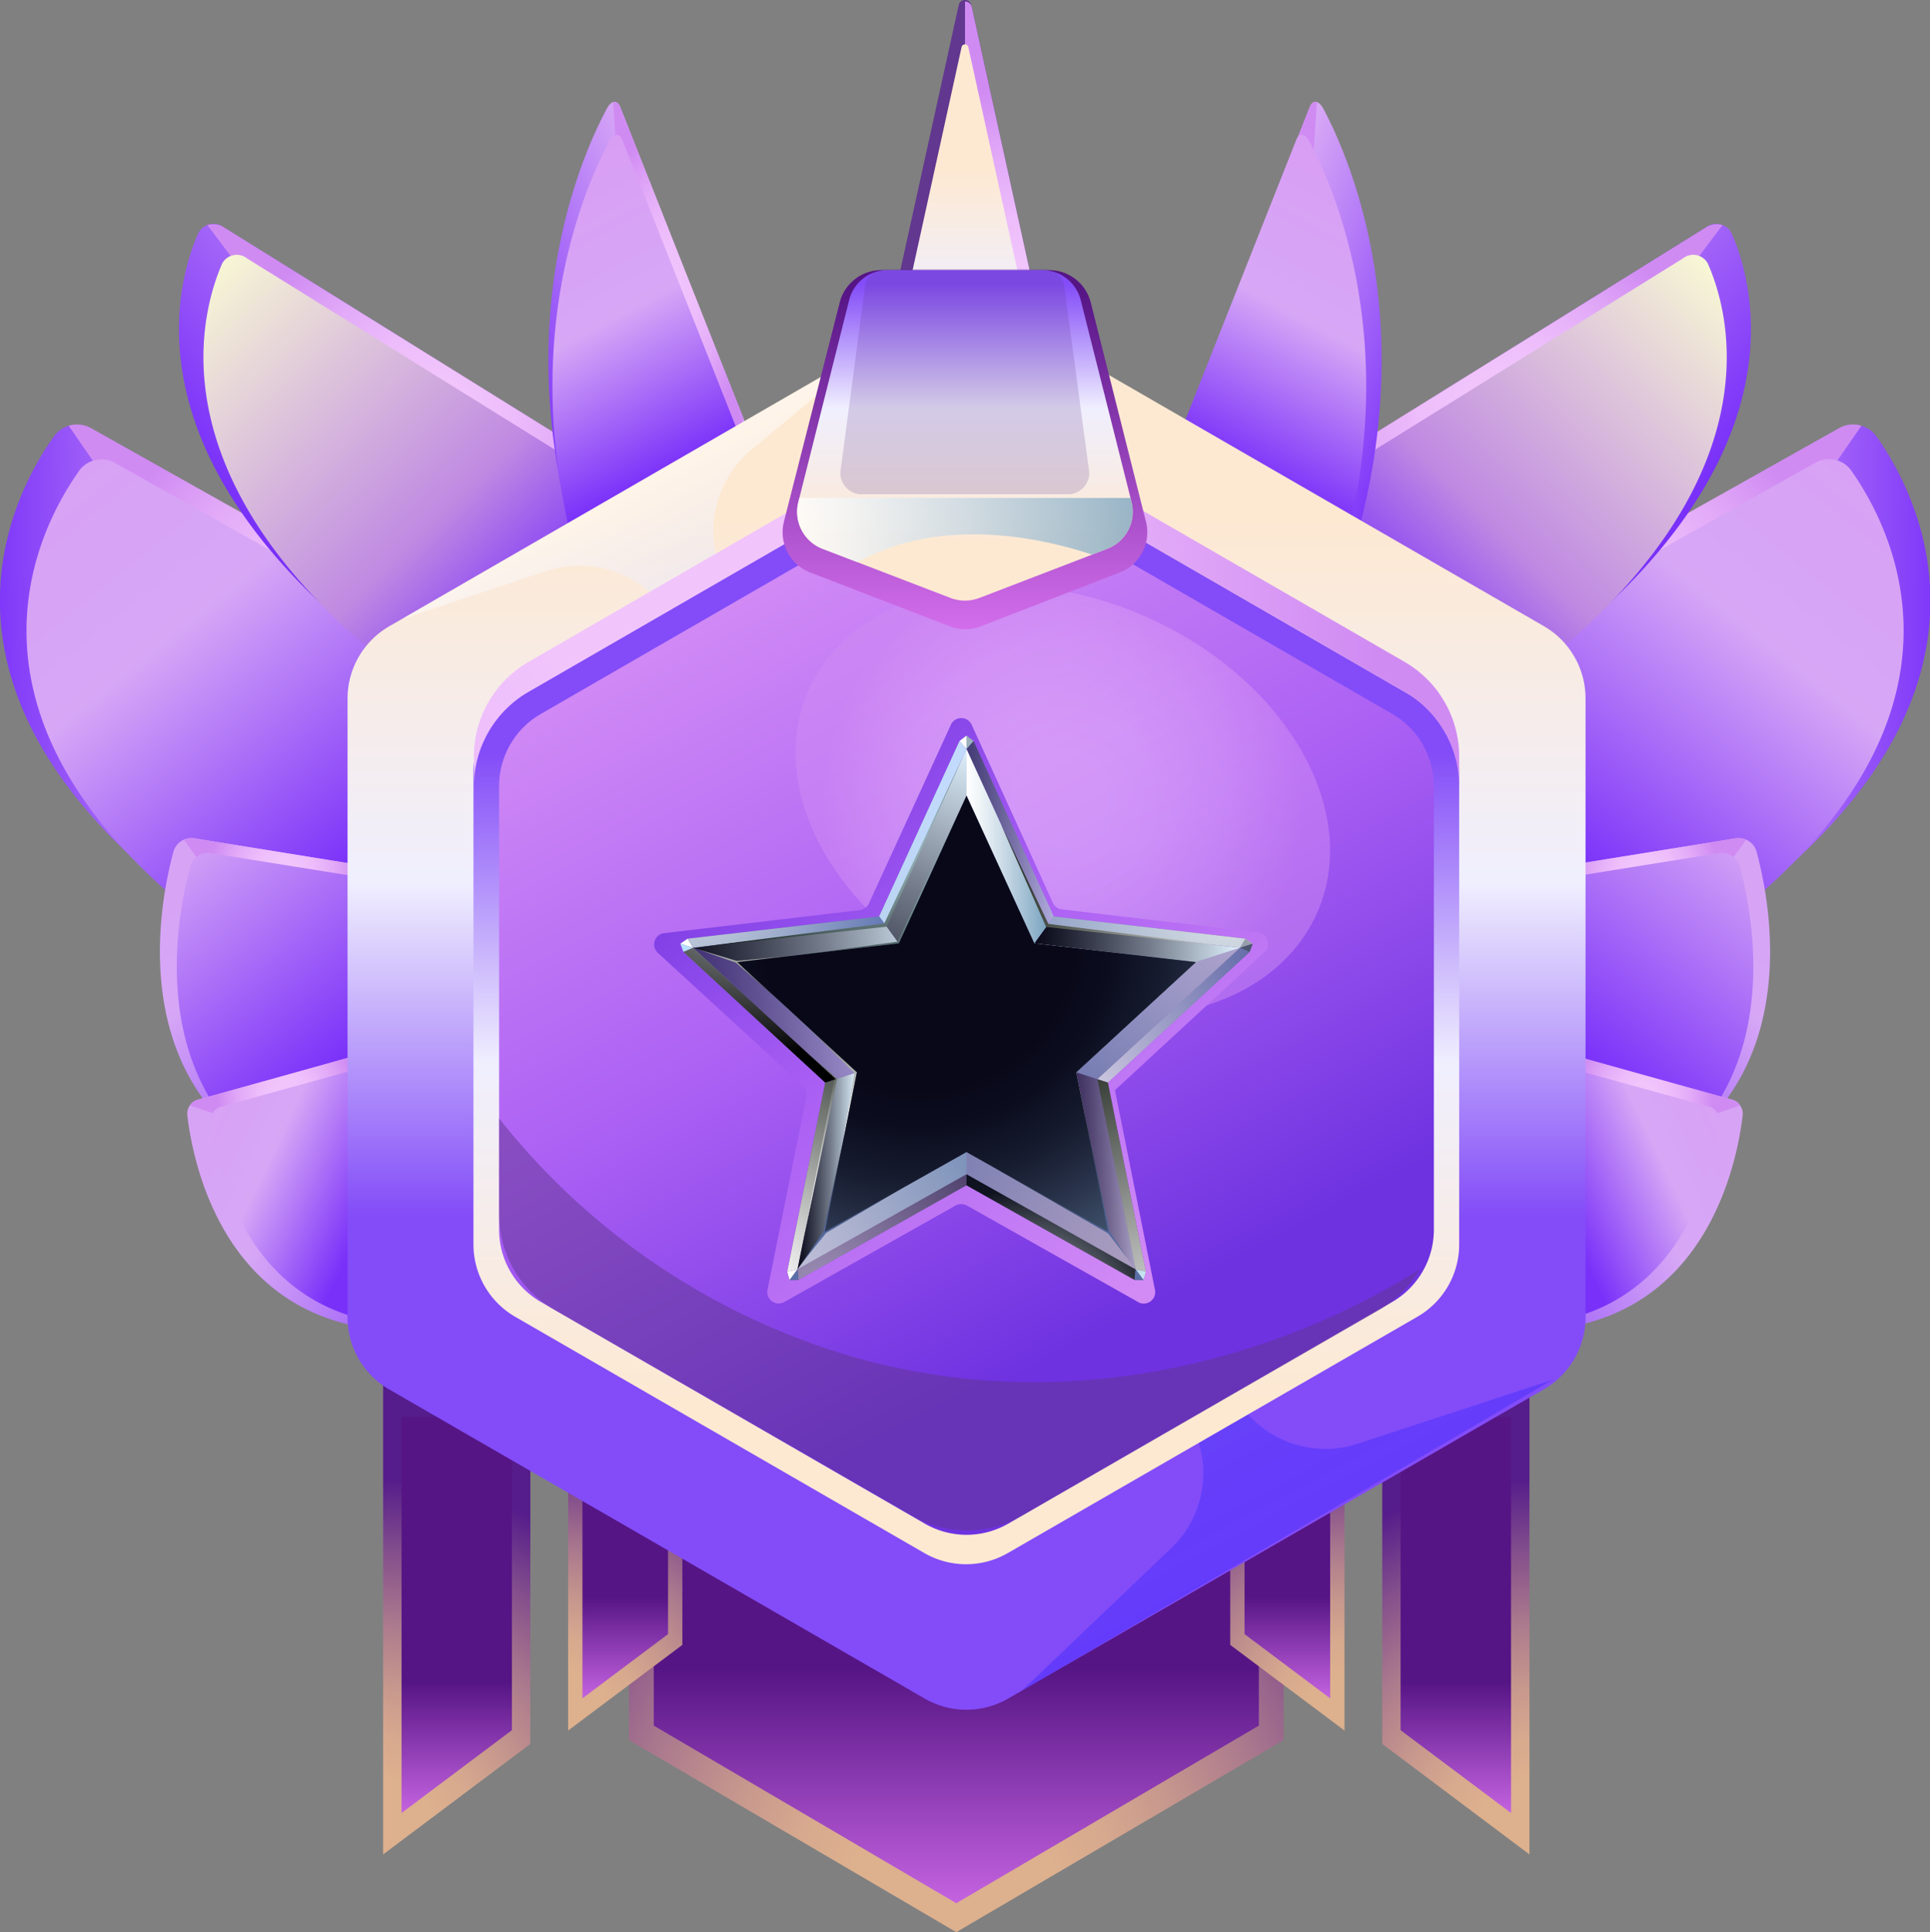 <svg xmlns="http://www.w3.org/2000/svg" xmlns:xlink="http://www.w3.org/1999/xlink" viewBox="0 0 168.6 168.75"><rect x="0" y="0" width="168.6" height="168.75" fill="#808080" stroke="none"/><defs><style>.cls-1{isolation:isolate;}.cls-2,.cls-49,.cls-54{fill:#61378f;}.cls-3{fill:url(#radial-gradient);}.cls-4{fill:url(#linear-gradient);}.cls-5{fill:url(#radial-gradient-2);}.cls-6{fill:url(#linear-gradient-2);}.cls-7{fill:url(#radial-gradient-3);}.cls-8{fill:url(#linear-gradient-3);}.cls-9{fill:url(#radial-gradient-4);}.cls-10{fill:url(#linear-gradient-4);}.cls-11{fill:url(#radial-gradient-5);}.cls-12{fill:url(#linear-gradient-5);}.cls-13{fill:url(#radial-gradient-6);}.cls-14{fill:url(#linear-gradient-6);}.cls-15{fill:url(#linear-gradient-7);}.cls-16{fill:url(#radial-gradient-7);}.cls-17{fill:url(#linear-gradient-8);}.cls-18{fill:url(#linear-gradient-9);}.cls-19{fill:url(#radial-gradient-8);}.cls-20{fill:url(#linear-gradient-10);}.cls-21{fill:url(#linear-gradient-11);}.cls-22{fill:url(#radial-gradient-9);}.cls-23{fill:url(#linear-gradient-12);}.cls-24{fill:url(#linear-gradient-13);}.cls-25{fill:url(#radial-gradient-10);}.cls-26{fill:url(#linear-gradient-14);}.cls-27{fill:url(#linear-gradient-15);}.cls-28{fill:url(#radial-gradient-11);}.cls-29{fill:url(#linear-gradient-16);}.cls-30{fill:url(#linear-gradient-17);}.cls-31{fill:url(#radial-gradient-12);}.cls-32{fill:url(#linear-gradient-18);}.cls-33{fill:url(#linear-gradient-19);}.cls-34{fill:url(#radial-gradient-13);}.cls-35{fill:url(#linear-gradient-20);}.cls-36{fill:url(#linear-gradient-21);}.cls-37{fill:url(#radial-gradient-14);}.cls-38{fill:url(#linear-gradient-22);}.cls-39{fill:url(#linear-gradient-23);}.cls-40{fill:url(#radial-gradient-15);}.cls-41{fill:url(#linear-gradient-24);}.cls-42{fill:url(#linear-gradient-25);}.cls-43{fill:url(#radial-gradient-16);}.cls-44{fill:url(#linear-gradient-26);}.cls-45{fill:url(#linear-gradient-27);}.cls-46,.cls-49,.cls-50,.cls-59,.cls-63,.cls-65,.cls-68,.cls-81,.cls-82,.cls-83,.cls-87,.cls-90{opacity:0.5;}.cls-46{fill:url(#linear-gradient-28);}.cls-47{fill:url(#linear-gradient-29);}.cls-48{fill:url(#linear-gradient-30);}.cls-50{fill:url(#radial-gradient-17);}.cls-51{fill:url(#radial-gradient-18);}.cls-52{fill:url(#linear-gradient-31);}.cls-53{fill:url(#linear-gradient-32);}.cls-54{opacity:0.2;}.cls-55,.cls-70,.cls-78,.cls-92{opacity:0.75;}.cls-55,.cls-78{mix-blend-mode:soft-light;}.cls-55{fill:url(#linear-gradient-33);}.cls-100,.cls-101,.cls-102,.cls-103,.cls-104,.cls-105,.cls-106,.cls-107,.cls-108,.cls-109,.cls-56,.cls-57,.cls-58,.cls-59,.cls-60,.cls-61,.cls-62,.cls-63,.cls-64,.cls-65,.cls-66,.cls-67,.cls-68,.cls-69,.cls-70,.cls-71,.cls-72,.cls-73,.cls-74,.cls-75,.cls-76,.cls-77,.cls-78,.cls-79,.cls-80,.cls-81,.cls-82,.cls-83,.cls-84,.cls-85,.cls-86,.cls-87,.cls-88,.cls-89,.cls-90,.cls-91,.cls-92,.cls-93,.cls-94,.cls-95,.cls-96,.cls-97,.cls-98,.cls-99{fill-rule:evenodd;}.cls-56{fill:url(#linear-gradient-34);}.cls-57{fill:#fff;}.cls-58{fill:#626c82;}.cls-100,.cls-101,.cls-102,.cls-103,.cls-104,.cls-105,.cls-106,.cls-107,.cls-108,.cls-109,.cls-59,.cls-60,.cls-61,.cls-64,.cls-65,.cls-69,.cls-71,.cls-73,.cls-74,.cls-75,.cls-77,.cls-79,.cls-82,.cls-84,.cls-87,.cls-88,.cls-90,.cls-92,.cls-94,.cls-95,.cls-96,.cls-97,.cls-98,.cls-99{mix-blend-mode:screen;}.cls-59{fill:url(#New_Gradient_Swatch_27);}.cls-60{fill:url(#radial-gradient-19);}.cls-61{fill:url(#radial-gradient-20);}.cls-62{fill:#b8dfff;}.cls-63,.cls-68,.cls-70,.cls-76,.cls-80,.cls-81,.cls-83,.cls-85,.cls-86,.cls-89,.cls-91,.cls-93{mix-blend-mode:multiply;}.cls-63{fill:url(#radial-gradient-21);}.cls-64{fill:url(#radial-gradient-22);}.cls-65{fill:url(#radial-gradient-23);}.cls-66{fill:#5a6fa7;}.cls-67{fill:#9bb0bc;}.cls-68{fill:url(#New_Gradient_Swatch_31);}.cls-69{fill:url(#radial-gradient-24);}.cls-70{fill:url(#radial-gradient-25);}.cls-71{fill:url(#radial-gradient-26);}.cls-72{fill:url(#radial-gradient-27);}.cls-73{fill:url(#radial-gradient-28);}.cls-74{fill:url(#New_Gradient_Swatch_31-2);}.cls-75{fill:url(#New_Gradient_Swatch_31-3);}.cls-76{opacity:0.35;fill:url(#New_Gradient_Swatch_31-4);}.cls-77{fill:url(#New_Gradient_Swatch_31-5);}.cls-78{fill:url(#linear-gradient-35);}.cls-79{fill:url(#New_Gradient_Swatch_31-6);}.cls-80{fill:url(#linear-gradient-36);}.cls-81{fill:url(#linear-gradient-37);}.cls-82{fill:url(#New_Gradient_Swatch_31-7);}.cls-83{fill:url(#linear-gradient-38);}.cls-84{fill:url(#radial-gradient-29);}.cls-85{fill:url(#radial-gradient-30);}.cls-86{fill:url(#radial-gradient-31);}.cls-87{fill:url(#radial-gradient-32);}.cls-88{opacity:0.3;fill:url(#radial-gradient-33);}.cls-89{fill:url(#radial-gradient-34);}.cls-90{fill:url(#radial-gradient-35);}.cls-91{fill:url(#radial-gradient-36);}.cls-92{fill:url(#radial-gradient-37);}.cls-93{fill:url(#radial-gradient-38);}.cls-94{fill:url(#radial-gradient-39);}.cls-95{opacity:0.45;fill:url(#New_Gradient_Swatch_34);}.cls-96{fill:url(#radial-gradient-40);}.cls-97{fill:url(#radial-gradient-41);}.cls-98{fill:url(#radial-gradient-42);}.cls-99{fill:url(#radial-gradient-43);}.cls-100{fill:url(#radial-gradient-44);}.cls-101{fill:url(#radial-gradient-45);}.cls-102{fill:url(#radial-gradient-46);}.cls-103{fill:url(#radial-gradient-47);}.cls-104{fill:url(#radial-gradient-48);}.cls-105{fill:url(#radial-gradient-49);}.cls-106{fill:url(#radial-gradient-50);}.cls-107{fill:url(#radial-gradient-51);}.cls-108{fill:url(#radial-gradient-52);}.cls-109{fill:url(#radial-gradient-53);}</style><radialGradient id="radial-gradient" cx="90.3" cy="26.31" r="18.99" gradientUnits="userSpaceOnUse"><stop offset="0.19" stop-color="#f1c4fc"/><stop offset="0.39" stop-color="#edbdfb"/><stop offset="0.66" stop-color="#e3abf8"/><stop offset="0.98" stop-color="#d18df3"/><stop offset="1" stop-color="#d08bf3"/></radialGradient><linearGradient id="linear-gradient" x1="84.3" y1="10.12" x2="84.3" y2="53.39" gradientUnits="userSpaceOnUse"><stop offset="0.11" stop-color="#fde9d2"/><stop offset="0.37" stop-color="#f0effe"/><stop offset="0.61" stop-color="#834cf8"/></linearGradient><radialGradient id="radial-gradient-2" cx="83.18" cy="165.56" r="46.95" gradientUnits="userSpaceOnUse"><stop offset="0.19" stop-color="#ddb08e"/><stop offset="0.3" stop-color="#d7a98e"/><stop offset="0.44" stop-color="#c6978d"/><stop offset="0.61" stop-color="#ab798d"/><stop offset="0.8" stop-color="#844f8c"/><stop offset="1" stop-color="#551c8b"/></radialGradient><linearGradient id="linear-gradient-2" x1="83.54" y1="144.28" x2="83.54" y2="169.73" gradientUnits="userSpaceOnUse"><stop offset="0.06" stop-color="#561585"/><stop offset="1" stop-color="#d770ef"/></linearGradient><radialGradient id="radial-gradient-3" cx="134.83" cy="161.2" r="32.05" xlink:href="#radial-gradient-2"/><linearGradient id="linear-gradient-3" x1="127.18" y1="146.12" x2="127.18" y2="160.3" xlink:href="#linear-gradient-2"/><radialGradient id="radial-gradient-4" cx="118.39" cy="150.55" r="24.86" xlink:href="#radial-gradient-2"/><linearGradient id="linear-gradient-4" x1="112.46" y1="138.85" x2="112.46" y2="149.85" xlink:href="#linear-gradient-2"/><radialGradient id="radial-gradient-5" cx="197.93" cy="161.2" r="32.05" gradientTransform="matrix(-1, 0, 0, 1, 230.18, 0)" xlink:href="#radial-gradient-2"/><linearGradient id="linear-gradient-5" x1="190.28" y1="146.12" x2="190.28" y2="160.3" gradientTransform="matrix(-1, 0, 0, 1, 230.18, 0)" xlink:href="#linear-gradient-2"/><radialGradient id="radial-gradient-6" cx="181.5" cy="150.55" r="24.86" gradientTransform="matrix(-1, 0, 0, 1, 230.18, 0)" xlink:href="#radial-gradient-2"/><linearGradient id="linear-gradient-6" x1="175.56" y1="138.85" x2="175.56" y2="149.85" gradientTransform="matrix(-1, 0, 0, 1, 230.18, 0)" xlink:href="#linear-gradient-2"/><linearGradient id="linear-gradient-7" x1="54.63" y1="65.27" x2="-8.64" y2="65.96" gradientUnits="userSpaceOnUse"><stop offset="0.06" stop-color="#d89df4"/><stop offset="0.49" stop-color="#d7a7f6"/><stop offset="0.89" stop-color="#7930f9"/></linearGradient><radialGradient id="radial-gradient-7" cx="29.36" cy="53.92" r="20.37" xlink:href="#radial-gradient"/><linearGradient id="linear-gradient-8" x1="-0.18" y1="27.05" x2="40.26" y2="77.35" xlink:href="#linear-gradient-7"/><linearGradient id="linear-gradient-9" x1="2.34" y1="53.04" x2="-70.31" y2="75.6" gradientTransform="matrix(0.93, -0.38, 0.38, 0.93, 57.89, -39.03)" xlink:href="#linear-gradient-7"/><radialGradient id="radial-gradient-8" cx="-378.06" cy="131.51" r="18.33" gradientTransform="matrix(0.99, -0.07, 0.07, 0.9, 402.63, -108.81)" xlink:href="#radial-gradient"/><linearGradient id="linear-gradient-10" x1="-61.08" y1="39.4" x2="-43.85" y2="81.65" gradientTransform="matrix(0.93, -0.38, 0.38, 0.93, 57.89, -39.03)" gradientUnits="userSpaceOnUse"><stop offset="0.06" stop-color="#f9fad4"/><stop offset="0.72" stop-color="#bf89e2"/><stop offset="1" stop-color="#7930f9"/></linearGradient><linearGradient id="linear-gradient-11" x1="46.1" y1="69.02" x2="1.12" y2="82.99" gradientTransform="matrix(0.99, -0.1, 0.1, 0.99, 32.08, -41)" xlink:href="#linear-gradient-7"/><radialGradient id="radial-gradient-9" cx="-251.3" cy="122.24" r="18.33" gradientTransform="matrix(0.48, 0.07, -0.22, 0.88, 204.9, -63.45)" xlink:href="#radial-gradient"/><linearGradient id="linear-gradient-12" x1="4.85" y1="56" x2="18.32" y2="89.04" gradientTransform="matrix(0.99, -0.1, 0.1, 0.99, 32.08, -41)" xlink:href="#linear-gradient-7"/><linearGradient id="linear-gradient-13" x1="5.82" y1="40.45" x2="42.11" y2="87.85" gradientTransform="matrix(1.04, 0.01, -0.01, 1.04, -1.17, 16.13)" xlink:href="#linear-gradient-7"/><radialGradient id="radial-gradient-10" cx="2.15" cy="79.4" r="6.47" gradientTransform="translate(18.71 -3.12) rotate(-2.84)" xlink:href="#radial-gradient"/><linearGradient id="linear-gradient-14" x1="15.56" y1="73.48" x2="32.68" y2="94.57" gradientUnits="userSpaceOnUse"><stop offset="0" stop-color="#d7a7f6"/><stop offset="0.89" stop-color="#7930f9"/></linearGradient><linearGradient id="linear-gradient-15" x1="-169.55" y1="1.85" x2="-134.14" y2="48.1" gradientTransform="translate(156.35 18.02) rotate(-23.48)" xlink:href="#linear-gradient-7"/><radialGradient id="radial-gradient-11" cx="-151.36" cy="18.7" r="6.02" gradientTransform="translate(156.35 18.02) rotate(-23.48)" xlink:href="#radial-gradient"/><linearGradient id="linear-gradient-16" x1="13.14" y1="94.77" x2="35.44" y2="105.32" xlink:href="#linear-gradient-7"/><linearGradient id="linear-gradient-17" x1="170.26" y1="65.27" x2="106.99" y2="65.96" gradientTransform="matrix(-1, 0, 0, 1, 284.23, 0)" xlink:href="#linear-gradient-7"/><radialGradient id="radial-gradient-12" cx="144.99" cy="53.92" r="20.37" gradientTransform="matrix(-1, 0, 0, 1, 284.23, 0)" xlink:href="#radial-gradient"/><linearGradient id="linear-gradient-18" x1="115.44" y1="27.05" x2="155.89" y2="77.35" gradientTransform="matrix(-1, 0, 0, 1, 284.23, 0)" xlink:href="#linear-gradient-7"/><linearGradient id="linear-gradient-19" x1="109.41" y1="96.7" x2="36.76" y2="119.27" gradientTransform="matrix(-0.93, -0.38, -0.38, 0.93, 226.34, -39.03)" xlink:href="#linear-gradient-7"/><radialGradient id="radial-gradient-13" cx="-261.94" cy="140.01" r="18.33" gradientTransform="matrix(-0.99, -0.07, -0.07, 0.9, -118.4, -108.81)" xlink:href="#radial-gradient"/><linearGradient id="linear-gradient-20" x1="45.99" y1="83.07" x2="63.21" y2="125.32" gradientTransform="matrix(-0.93, -0.38, -0.38, 0.93, 226.34, -39.03)" xlink:href="#linear-gradient-10"/><linearGradient id="linear-gradient-21" x1="161.09" y1="81.08" x2="116.12" y2="95.05" gradientTransform="matrix(-0.99, -0.1, -0.1, 0.99, 252.15, -41)" xlink:href="#linear-gradient-7"/><radialGradient id="radial-gradient-14" cx="-17.31" cy="103.62" r="18.33" gradientTransform="matrix(-0.48, 0.07, 0.22, 0.88, 79.33, -63.45)" xlink:href="#radial-gradient"/><linearGradient id="linear-gradient-22" x1="120.85" y1="68.17" x2="134.32" y2="101.21" gradientTransform="matrix(-0.99, -0.1, -0.1, 0.99, 252.15, -41)" xlink:href="#linear-gradient-7"/><linearGradient id="linear-gradient-23" x1="117.23" y1="39.75" x2="153.52" y2="87.14" gradientTransform="matrix(-1.04, 0.01, 0.01, 1.04, 285.41, 16.13)" xlink:href="#linear-gradient-7"/><radialGradient id="radial-gradient-15" cx="117.64" cy="85.13" r="6.47" gradientTransform="matrix(-1, -0.05, -0.05, 1, 265.52, -3.12)" xlink:href="#radial-gradient"/><linearGradient id="linear-gradient-24" x1="131.19" y1="73.48" x2="148.3" y2="94.57" gradientTransform="matrix(-1, 0, 0, 1, 284.23, 0)" xlink:href="#linear-gradient-14"/><linearGradient id="linear-gradient-25" x1="-63.5" y1="47.93" x2="-28.09" y2="94.18" gradientTransform="matrix(-0.92, -0.4, -0.4, 0.92, 127.88, 18.02)" xlink:href="#linear-gradient-7"/><radialGradient id="radial-gradient-16" cx="-45.31" cy="64.78" r="6.02" gradientTransform="matrix(-0.92, -0.4, -0.4, 0.92, 127.88, 18.02)" xlink:href="#radial-gradient"/><linearGradient id="linear-gradient-26" x1="128.77" y1="94.77" x2="151.07" y2="105.32" gradientTransform="matrix(-1, 0, 0, 1, 284.23, 0)" xlink:href="#linear-gradient-7"/><linearGradient id="linear-gradient-27" x1="84.43" y1="32.03" x2="84.43" y2="153.76" xlink:href="#linear-gradient"/><linearGradient id="linear-gradient-28" x1="60.26" y1="40.08" x2="114.53" y2="142.07" gradientUnits="userSpaceOnUse"><stop offset="0" stop-color="#fff"/><stop offset="0.22" stop-color="#c2c2ff" stop-opacity="0.88"/><stop offset="0.6" stop-color="#5b5bff" stop-opacity="0.68"/><stop offset="0.87" stop-color="#1919ff" stop-opacity="0.55"/><stop offset="1" stop-color="blue" stop-opacity="0.5"/></linearGradient><linearGradient id="linear-gradient-29" x1="84.43" y1="134.62" x2="84.43" y2="21.73" xlink:href="#linear-gradient"/><linearGradient id="linear-gradient-30" x1="62.06" y1="45.72" x2="103.24" y2="123.59" gradientUnits="userSpaceOnUse"><stop offset="0.06" stop-color="#d28bf5"/><stop offset="0.49" stop-color="#ab60f4"/><stop offset="0.89" stop-color="#6e32e0"/></linearGradient><radialGradient id="radial-gradient-17" cx="92.84" cy="70.01" r="21.23" gradientTransform="translate(120.28 -42.98) rotate(66.63)" xlink:href="#radial-gradient"/><radialGradient id="radial-gradient-18" cx="57.81" cy="49.87" r="62.65" xlink:href="#radial-gradient"/><linearGradient id="linear-gradient-31" x1="84.29" y1="23.33" x2="84.29" y2="56.03" xlink:href="#linear-gradient-2"/><linearGradient id="linear-gradient-32" x1="84.29" y1="52.34" x2="84.29" y2="7.21" xlink:href="#linear-gradient"/><linearGradient id="linear-gradient-33" x1="69.63" y1="46.29" x2="98.96" y2="46.29" gradientUnits="userSpaceOnUse"><stop offset="0" stop-color="#fff"/><stop offset="0.16" stop-color="#f0f5f8"/><stop offset="0.46" stop-color="#cadae6"/><stop offset="0.88" stop-color="#8cb0c8"/><stop offset="1" stop-color="#78a2bf"/></linearGradient><linearGradient id="linear-gradient-34" x1="103.89" y1="114.35" x2="55.36" y2="60.22" xlink:href="#linear-gradient-30"/><radialGradient id="New_Gradient_Swatch_27" cx="81.85" cy="64.17" r="52.56" gradientUnits="userSpaceOnUse"><stop offset="0" stop-color="#7ba0c6"/><stop offset="0.98" stop-color="#080819"/></radialGradient><radialGradient id="radial-gradient-19" cx="80.98" cy="65.73" r="28.29" gradientUnits="userSpaceOnUse"><stop offset="0" stop-color="#c4dcff"/><stop offset="1" stop-color="#b1cde6"/></radialGradient><radialGradient id="radial-gradient-20" cx="60.46" cy="76.81" r="20.58" gradientUnits="userSpaceOnUse"><stop offset="0" stop-color="#dde4e6"/><stop offset="1" stop-color="#4d65ab"/></radialGradient><radialGradient id="radial-gradient-21" cx="71.31" cy="94.84" r="25.45" gradientUnits="userSpaceOnUse"><stop offset="0" stop-color="#5a6fa7"/><stop offset="1" stop-color="#fff"/></radialGradient><radialGradient id="radial-gradient-22" cx="66.86" cy="111.42" r="27.41" gradientUnits="userSpaceOnUse"><stop offset="0" stop-color="#fff"/><stop offset="1" stop-color="#000800"/></radialGradient><radialGradient id="radial-gradient-23" cx="71.56" cy="112.84" r="19.85" gradientUnits="userSpaceOnUse"><stop offset="0" stop-color="#dde4e6"/><stop offset="1" stop-color="#0e131f"/></radialGradient><linearGradient id="New_Gradient_Swatch_31" x1="84.43" y1="72.77" x2="92.06" y2="72.77" gradientUnits="userSpaceOnUse"><stop offset="0" stop-color="#080819"/><stop offset="0.1" stop-color="#161727"/><stop offset="0.29" stop-color="#3a3e4e"/><stop offset="0.56" stop-color="#747c8b"/><stop offset="0.88" stop-color="#c3d2df"/><stop offset="1" stop-color="#e1f2ff"/></linearGradient><radialGradient id="radial-gradient-24" cx="107.55" cy="78.82" r="32.69" xlink:href="#radial-gradient-20"/><radialGradient id="radial-gradient-25" cx="109.85" cy="83.49" r="21.05" xlink:href="#radial-gradient-21"/><radialGradient id="radial-gradient-26" cx="104.73" cy="117.89" r="32.39" xlink:href="#radial-gradient-22"/><radialGradient id="radial-gradient-27" cx="100.82" cy="110.94" r="5.87" gradientUnits="userSpaceOnUse"><stop offset="0" stop-color="#d6f7ff"/><stop offset="1" stop-color="#6f8dab"/></radialGradient><radialGradient id="radial-gradient-28" cx="89.62" cy="116.14" r="12.34" xlink:href="#radial-gradient-23"/><linearGradient id="New_Gradient_Swatch_31-2" x1="58.95" y1="83.46" x2="82.02" y2="81.46" xlink:href="#New_Gradient_Swatch_31"/><linearGradient id="New_Gradient_Swatch_31-3" x1="73.01" y1="92.72" x2="85.26" y2="65.47" xlink:href="#New_Gradient_Swatch_31"/><linearGradient id="New_Gradient_Swatch_31-4" x1="60.55" y1="88.51" x2="74.86" y2="88.51" xlink:href="#New_Gradient_Swatch_31"/><linearGradient id="New_Gradient_Swatch_31-5" x1="69.67" y1="102.25" x2="74.86" y2="102.25" xlink:href="#New_Gradient_Swatch_31"/><linearGradient id="linear-gradient-35" x1="62.68" y1="115.29" x2="85.66" y2="100.19" xlink:href="#linear-gradient-33"/><linearGradient id="New_Gradient_Swatch_31-6" x1="90.35" y1="82.43" x2="108.32" y2="82.43" xlink:href="#New_Gradient_Swatch_31"/><linearGradient id="linear-gradient-36" x1="84.43" y1="73.91" x2="91.49" y2="73.91" xlink:href="#linear-gradient-33"/><linearGradient id="linear-gradient-37" x1="111.74" y1="77.52" x2="95.4" y2="94.04" xlink:href="#linear-gradient-33"/><linearGradient id="New_Gradient_Swatch_31-7" x1="94.01" y1="102.25" x2="99.2" y2="102.25" xlink:href="#New_Gradient_Swatch_31"/><linearGradient id="linear-gradient-38" x1="103.69" y1="114.02" x2="81.61" y2="98.88" xlink:href="#linear-gradient-33"/><radialGradient id="radial-gradient-29" cx="71.64" cy="77.84" r="19.86" gradientUnits="userSpaceOnUse"><stop offset="0" stop-color="#5a6fa7"/><stop offset="1" stop-color="#000800"/></radialGradient><radialGradient id="radial-gradient-30" cx="85.63" cy="103.89" r="26.95" xlink:href="#radial-gradient-21"/><radialGradient id="radial-gradient-31" cx="74.22" cy="91" r="25.29" xlink:href="#radial-gradient-21"/><radialGradient id="radial-gradient-32" cx="85.53" cy="90.62" r="21.97" xlink:href="#radial-gradient-29"/><radialGradient id="radial-gradient-33" cx="101.64" cy="103.08" r="24.68" xlink:href="#radial-gradient-29"/><radialGradient id="radial-gradient-34" cx="79.79" cy="96.56" r="19.76" xlink:href="#radial-gradient-21"/><radialGradient id="radial-gradient-35" cx="100" cy="98.71" r="22.33" xlink:href="#radial-gradient-29"/><radialGradient id="radial-gradient-36" cx="84.96" cy="90.49" r="22.1" xlink:href="#radial-gradient-21"/><radialGradient id="radial-gradient-37" cx="99.47" cy="70.67" r="35.71" xlink:href="#radial-gradient-29"/><radialGradient id="radial-gradient-38" cx="85.02" cy="90.65" r="22.39" xlink:href="#radial-gradient-21"/><radialGradient id="radial-gradient-39" cx="109.29" cy="89.03" r="21.32" gradientUnits="userSpaceOnUse"><stop offset="0" stop-color="#5aa6a7"/><stop offset="1" stop-color="#000800"/></radialGradient><radialGradient id="New_Gradient_Swatch_34" cx="83.91" cy="104.9" r="20.12" gradientUnits="userSpaceOnUse"><stop offset="0" stop-color="#6e99ba"/><stop offset="1" stop-color="#000800"/></radialGradient><radialGradient id="radial-gradient-40" cx="73.65" cy="107.3" r="21.27" xlink:href="#radial-gradient-39"/><radialGradient id="radial-gradient-41" cx="84.37" cy="91.8" r="21.34" xlink:href="#radial-gradient-39"/><radialGradient id="radial-gradient-42" cx="73.22" cy="72.14" r="68.72" gradientUnits="userSpaceOnUse"><stop offset="0" stop-color="#91a0c7"/><stop offset="1" stop-color="#000800"/></radialGradient><radialGradient id="radial-gradient-43" cx="76.31" cy="70.85" r="18.27" gradientUnits="userSpaceOnUse"><stop offset="0" stop-color="#cff3ff"/><stop offset="1" stop-color="#000800"/></radialGradient><radialGradient id="radial-gradient-44" cx="74.71" cy="99.24" r="17.68" xlink:href="#radial-gradient-22"/><radialGradient id="radial-gradient-45" cx="70.27" cy="104.7" r="18.43" xlink:href="#radial-gradient-22"/><radialGradient id="radial-gradient-46" cx="98.23" cy="108" r="20.86" xlink:href="#radial-gradient-29"/><radialGradient id="radial-gradient-47" cx="72.04" cy="109.15" r="18.19" xlink:href="#radial-gradient-29"/><radialGradient id="radial-gradient-48" cx="64.24" cy="80.63" r="8.97" xlink:href="#radial-gradient-22"/><radialGradient id="radial-gradient-49" cx="76.86" cy="70.77" r="20.52" gradientUnits="userSpaceOnUse"><stop offset="0" stop-color="#c4f0ff"/><stop offset="1" stop-color="#000800"/></radialGradient><radialGradient id="radial-gradient-50" cx="110.19" cy="78.95" r="26.35" xlink:href="#radial-gradient-22"/><radialGradient id="radial-gradient-51" cx="65.38" cy="73.15" r="19.36" gradientUnits="userSpaceOnUse"><stop offset="0" stop-color="#dde4e6"/><stop offset="1"/></radialGradient><radialGradient id="radial-gradient-52" cx="83.86" cy="69.13" r="49.9" gradientUnits="userSpaceOnUse"><stop offset="0" stop-color="#becae8"/><stop offset="1" stop-color="#000800"/></radialGradient><radialGradient id="radial-gradient-53" cx="80.31" cy="81.72" r="39.64" gradientUnits="userSpaceOnUse"><stop offset="0.34" stop-color="#080819"/><stop offset="0.42" stop-color="#0b0d1e"/><stop offset="0.53" stop-color="#151a2d"/><stop offset="0.64" stop-color="#262f46"/><stop offset="0.76" stop-color="#3d4e68"/><stop offset="0.88" stop-color="#5a7494"/><stop offset="1" stop-color="#7ba0c6"/></radialGradient></defs><g class="cls-1"><g id="Layer_2" data-name="Layer 2"><g id="Layer_1-2" data-name="Layer 1"><path class="cls-2" d="M83.75.45l-11.45,52h24L84.85.45A.56.56,0,0,0,83.75.45Z"/><path class="cls-3" d="M87.15,45.92l8.42,6.57h.73L84.89.62A.59.59,0,0,0,84.3.14V14.82Z"/><path class="cls-4" d="M84,4.12,73.91,50.05H94.69L84.59,4.12A.3.3,0,0,0,84,4.12Z"/><polygon class="cls-5" points="54.95 118.44 54.95 151.98 83.54 168.75 112.13 151.98 112.13 118.44 83.54 101.67 54.95 118.44"/><polygon class="cls-6" points="57.11 119.7 57.11 150.71 83.54 166.22 109.97 150.71 109.97 119.7 83.54 104.2 57.11 119.7"/><polygon class="cls-7" points="133.61 161.96 120.75 152.31 120.75 120.15 133.61 120.15 133.61 161.96"/><polygon class="cls-8" points="132 158.34 122.35 151.11 122.35 123.77 132 123.77 132 158.34"/><polygon class="cls-9" points="117.45 151.14 107.47 143.66 107.47 118.71 117.45 118.71 117.45 151.14"/><polygon class="cls-10" points="116.2 148.33 108.72 142.72 108.72 121.51 116.2 121.51 116.2 148.33"/><polygon class="cls-11" points="33.47 161.96 46.33 152.31 46.33 120.15 33.47 120.15 33.47 161.96"/><polygon class="cls-12" points="35.08 158.34 44.72 151.11 44.72 123.77 35.08 123.77 35.08 158.34"/><polygon class="cls-13" points="49.63 151.14 59.61 143.66 59.61 118.71 49.63 118.71 49.63 151.14"/><polygon class="cls-14" points="50.88 148.33 58.36 142.72 58.36 121.51 50.88 121.51 50.88 148.33"/><path class="cls-15" d="M59.63,66.42l-51.7-29a2.45,2.45,0,0,0-3.15.6C0,44.64-13.29,70.45,44.19,94.12Z"/><path class="cls-16" d="M52.73,62.55,7.93,37.38A2.54,2.54,0,0,0,6,37.18l3.9,5.65L50.35,70.76Z"/><path class="cls-17" d="M60.3,68.66,10,40.41A2.4,2.4,0,0,0,7,41C2.32,47.48-10.62,72.58,45.28,95.6Z"/><path class="cls-18" d="M62.49,46.54,19.59,19.88a1.49,1.49,0,0,0-2.25.45C14.81,26,8.85,48.2,55.23,70.31Z"/><path class="cls-19" d="M56.77,43,19.59,19.88a1.76,1.76,0,0,0-1.47-.22l3.76,5,34.37,25.4Z"/><path class="cls-20" d="M63.33,48.5,21.6,22.58a1.45,1.45,0,0,0-2.19.43C17,28.55,11.16,50.12,56.27,71.62Z"/><path class="cls-21" d="M66.6,40.71,54.18,9.34c-.25-.64-.78-.59-1.16.13-2.76,5.13-11.71,25.62,3.59,53.09Z"/><path class="cls-22" d="M64.94,36.52,54.18,9.34c-.14-.36-.37-.48-.62-.4l.34,5.33,8.82,29Z"/><path class="cls-23" d="M66.44,42.71,54.36,12.21c-.25-.63-.76-.58-1.13.12-2.68,5-11.38,24.92,3.49,51.63Z"/><path class="cls-24" d="M32,75.64,17,73.22a1.63,1.63,0,0,0-1.86,1.2c-1.49,5.52-5.15,25.4,17.28,30a1.67,1.67,0,0,0,2-1.7l-1-25.48A1.65,1.65,0,0,0,32,75.64Z"/><path class="cls-25" d="M33.4,77.2A1.65,1.65,0,0,0,32,75.64L17,73.22a1.68,1.68,0,0,0-.92.14l2.74,3.83,14.63,1.74Z"/><path class="cls-26" d="M33.47,76.93l-15-2.41a1.64,1.64,0,0,0-1.86,1.19c-1.48,5.53-5.15,25.41,17.29,30a1.67,1.67,0,0,0,2-1.69l-1-25.48A1.65,1.65,0,0,0,33.47,76.93Z"/><path class="cls-27" d="M32.52,91.79l-15.3,4.27a1.3,1.3,0,0,0-.84,1.48c.61,5,4.4,23.35,27.22,17.57a1.41,1.41,0,0,0,.69-2.09L34.15,92.67A1.47,1.47,0,0,0,32.52,91.79Z"/><path class="cls-28" d="M17.22,96.06a1,1,0,0,0-.62.48l3.63,1.26L33.3,94.67l-1-2.81Z"/><path class="cls-29" d="M33.7,92.68l-14.48,4a1.23,1.23,0,0,0-.79,1.4c.58,4.72,4.16,22.08,25.75,16.62a1.34,1.34,0,0,0,.65-2l-9.6-19.25A1.38,1.38,0,0,0,33.7,92.68Z"/><path class="cls-30" d="M109,66.42l51.7-29a2.47,2.47,0,0,1,3.16.6c4.76,6.66,18.06,32.47-39.42,56.14Z"/><path class="cls-31" d="M115.87,62.55l44.81-25.17a2.51,2.51,0,0,1,1.93-.2l-3.9,5.65L118.25,70.76Z"/><path class="cls-32" d="M108.3,68.66l50.29-28.25a2.4,2.4,0,0,1,3.06.59c4.63,6.48,17.57,31.58-38.33,54.6Z"/><path class="cls-33" d="M106.11,46.54,149,19.88a1.49,1.49,0,0,1,2.25.45c2.53,5.69,8.49,27.87-37.89,50Z"/><path class="cls-34" d="M111.83,43,149,19.88a1.76,1.76,0,0,1,1.47-.22l-3.76,5-34.37,25.4Z"/><path class="cls-35" d="M105.27,48.5,147,22.58a1.45,1.45,0,0,1,2.19.43c2.45,5.54,8.25,27.11-36.86,48.61Z"/><path class="cls-36" d="M102,40.71,114.42,9.34c.25-.64.78-.59,1.17.13,2.75,5.13,11.7,25.62-3.6,53.09Z"/><path class="cls-37" d="M103.66,36.52,114.42,9.34c.14-.36.38-.48.62-.4l-.34,5.33-8.82,29Z"/><path class="cls-38" d="M101.16,42.71l12.08-30.5c.25-.63.76-.58,1.13.12,2.69,5,11.39,24.92-3.49,51.63Z"/><path class="cls-39" d="M136.6,75.64l15-2.42a1.63,1.63,0,0,1,1.86,1.2c1.49,5.52,5.15,25.4-17.28,30a1.67,1.67,0,0,1-2-1.7l1-25.48A1.66,1.66,0,0,1,136.6,75.64Z"/><path class="cls-40" d="M135.2,77.2a1.66,1.66,0,0,1,1.4-1.56l15-2.42a1.68,1.68,0,0,1,.92.14l-2.73,3.83-14.64,1.74Z"/><path class="cls-41" d="M135.13,76.93l15-2.41A1.64,1.64,0,0,1,152,75.71c1.48,5.53,5.15,25.41-17.28,30a1.66,1.66,0,0,1-2-1.69l1-25.48A1.65,1.65,0,0,1,135.13,76.93Z"/><path class="cls-42" d="M136.08,91.79l15.3,4.27a1.3,1.3,0,0,1,.84,1.48c-.61,5-4.4,23.35-27.22,17.57a1.41,1.41,0,0,1-.69-2.09l10.15-20.35A1.45,1.45,0,0,1,136.08,91.79Z"/><path class="cls-43" d="M151.38,96.06a1.08,1.08,0,0,1,.63.48l-3.64,1.26L135.3,94.67l1-2.81Z"/><path class="cls-44" d="M134.9,92.68l14.48,4a1.22,1.22,0,0,1,.79,1.4c-.57,4.72-4.16,22.08-25.75,16.62a1.34,1.34,0,0,1-.65-2l9.6-19.25A1.38,1.38,0,0,1,134.9,92.68Z"/><path class="cls-45" d="M138.51,115V61a7.3,7.3,0,0,0-3.65-6.32l-46.78-27a7.25,7.25,0,0,0-7.29,0L34,54.7A7.3,7.3,0,0,0,30.36,61v54A7.28,7.28,0,0,0,34,121.35l46.78,27a7.3,7.3,0,0,0,7.29,0l46.78-27A7.28,7.28,0,0,0,138.51,115Z"/><path class="cls-46" d="M76.89,29.94,65.65,39.27a9.27,9.27,0,0,0-1.94,12l44.37,71a9.08,9.08,0,0,0,10.53,3.82l17-5.57L89.21,147.71l13.09-12.48a9.08,9.08,0,0,0,1.36-11.51L58.42,53.65a9.26,9.26,0,0,0-10.71-3.77L35.14,54.05Z"/><path class="cls-47" d="M127.47,108.66V67.39a7.31,7.31,0,0,0-3.65-6.32L88.08,40.44a7.25,7.25,0,0,0-7.29,0L45,61.07a7.32,7.32,0,0,0-3.64,6.32v41.27A7.3,7.3,0,0,0,45,115l35.75,20.64a7.3,7.3,0,0,0,7.29,0L123.82,115A7.29,7.29,0,0,0,127.47,108.66Z"/><path class="cls-48" d="M125.26,107.39V68.66a7.29,7.29,0,0,0-3.64-6.31L88.08,43a7.25,7.25,0,0,0-7.29,0L47.25,62.35a7.28,7.28,0,0,0-3.65,6.31v38.73a7.3,7.3,0,0,0,3.65,6.32l33.54,19.36a7.3,7.3,0,0,0,7.29,0l33.54-19.36A7.31,7.31,0,0,0,125.26,107.39Z"/><path class="cls-49" d="M89.21,132.41l31.27-18a9.55,9.55,0,0,0,3.54-3.57c-3.3,2.13-23.21,14.51-48.3,8A61.22,61.22,0,0,1,43.6,97.68v8.4a9.58,9.58,0,0,0,4.78,8.28l31.27,18A9.55,9.55,0,0,0,89.21,132.41Z"/><ellipse class="cls-50" cx="92.84" cy="70.01" rx="17.7" ry="24.25" transform="translate(-8.25 127.46) rotate(-66.63)"/><path class="cls-51" d="M122.69,57.8,89.21,38.47a9.55,9.55,0,0,0-9.56,0L46.18,57.8a9.55,9.55,0,0,0-4.78,8.28V68.7a9.55,9.55,0,0,1,4.78-8.28L79.65,41.09a9.55,9.55,0,0,1,9.56,0l33.48,19.33a9.55,9.55,0,0,1,4.78,8.28V66.08A9.55,9.55,0,0,0,122.69,57.8Z"/><path class="cls-52" d="M85.64,54.71,97.81,50a3.76,3.76,0,0,0,2.3-4.43L95.29,26.44a3.75,3.75,0,0,0-3.65-2.85H77a3.75,3.75,0,0,0-3.65,2.85L68.47,45.61A3.77,3.77,0,0,0,70.78,50L83,54.71A3.67,3.67,0,0,0,85.64,54.71Z"/><path class="cls-53" d="M85.54,52.23l11.19-4.3a3.46,3.46,0,0,0,2.12-4.08L94.41,26.21a3.47,3.47,0,0,0-3.36-2.62H77.53a3.45,3.45,0,0,0-3.35,2.62L69.74,43.85a3.46,3.46,0,0,0,2.11,4.08l11.2,4.3A3.56,3.56,0,0,0,85.54,52.23Z"/><path class="cls-54" d="M93.48,43.16H75.11a1.86,1.86,0,0,1-1.66-2.23l2.1-15.79a1.79,1.79,0,0,1,1.66-1.64H91.37A1.77,1.77,0,0,1,93,25.14l2.11,15.79A1.86,1.86,0,0,1,93.48,43.16Z"/><path class="cls-55" d="M69.74,43.85a3.46,3.46,0,0,0,2.11,4.08l3.06,1.17c7.23-4,15.79-2.21,20.5-.66l1.32-.51a3.46,3.46,0,0,0,2.12-4.08l-.09-.36H69.83Z"/><path class="cls-56" d="M97.4,95.21l13-12a1,1,0,0,0-.58-1.78l-17-2A1,1,0,0,1,92,78.9L84.91,63.36a1,1,0,0,0-1.87,0L75.91,78.9a1,1,0,0,1-.81.59l-17,2a1,1,0,0,0-.58,1.78L70.12,94.82a1,1,0,0,1,.31,1l-3.37,16.76a1,1,0,0,0,1.51,1.1l14.9-8.39a1.06,1.06,0,0,1,1,0l14.89,8.39a1,1,0,0,0,1.52-1.1L97.4,95.21Z"/><polygon class="cls-57" points="108.32 82.78 109.43 82.42 108.8 81.98 108.32 82.78 108.32 82.78"/><polygon class="cls-58" points="109.43 82.42 109.17 83.14 108.32 82.78 109.43 82.42 109.43 82.42"/><polygon class="cls-59" points="84.43 103.52 99.11 111.78 99.89 111.8 100.1 111.06 96.78 94.55 109.17 83.14 109.43 82.42 108.8 81.98 92.06 80.04 85.05 64.72 84.43 64.25 83.82 64.72 76.8 80.04 60.07 81.98 59.43 82.42 59.7 83.14 72.09 94.55 68.77 111.06 68.98 111.8 69.75 111.78 84.43 103.52 84.43 103.52"/><polygon class="cls-57" points="84.43 64.25 84.43 65.42 83.82 64.72 84.43 64.25 84.43 64.25"/><polygon class="cls-60" points="83.82 64.72 76.8 80.04 77.38 80.82 84.43 65.42 83.82 64.72 83.82 64.72"/><polygon class="cls-57" points="60.55 82.78 59.43 82.42 60.07 81.98 60.55 82.78 60.55 82.78"/><polygon class="cls-61" points="60.07 81.98 60.55 82.78 77.38 80.82 76.8 80.04 60.07 81.98 60.07 81.98"/><polygon class="cls-62" points="59.43 82.42 59.7 83.14 60.55 82.78 59.43 82.42 59.43 82.42"/><polygon class="cls-63" points="72.09 94.55 73.01 94.25 60.55 82.78 59.7 83.14 72.09 94.55 72.09 94.55"/><polygon class="cls-64" points="73.01 94.25 69.67 110.86 68.77 111.06 72.09 94.55 73.01 94.25 73.01 94.25"/><polygon class="cls-57" points="69.67 110.86 68.98 111.8 68.77 111.06 69.67 110.86 69.67 110.86"/><polygon class="cls-65" points="84.43 102.55 84.43 103.52 69.75 111.78 69.67 110.86 84.43 102.55 84.43 102.55"/><polygon class="cls-66" points="69.75 111.78 69.67 110.86 68.98 111.8 69.75 111.78 69.75 111.78"/><polygon class="cls-67" points="84.43 64.25 84.43 65.42 85.05 64.72 84.43 64.25 84.43 64.25"/><polygon class="cls-68" points="85.05 64.72 92.06 80.04 91.49 80.82 84.43 65.42 85.05 64.72 85.05 64.72"/><polygon class="cls-69" points="108.8 81.98 108.32 82.78 91.49 80.82 92.06 80.04 108.8 81.98 108.8 81.98"/><polygon class="cls-70" points="96.78 94.55 95.86 94.25 108.32 82.78 109.17 83.14 96.78 94.55 96.78 94.55"/><polygon class="cls-71" points="95.86 94.25 99.2 110.86 100.1 111.06 96.78 94.55 95.86 94.25 95.86 94.25"/><polygon class="cls-72" points="99.2 110.86 99.89 111.8 100.1 111.06 99.2 110.86 99.2 110.86"/><polygon class="cls-73" points="84.43 102.55 84.43 103.52 99.11 111.78 99.2 110.86 84.43 102.55 84.43 102.55"/><polygon class="cls-66" points="99.11 111.78 99.2 110.86 99.89 111.8 99.11 111.78 99.11 111.78"/><polygon class="cls-74" points="60.55 82.78 64.41 84.03 78.52 82.39 77.38 80.82 60.55 82.78 60.55 82.78"/><polygon class="cls-75" points="77.38 80.82 84.43 65.42 84.43 69.49 78.52 82.39 77.38 80.82 77.38 80.82"/><polygon class="cls-76" points="64.41 84.03 60.55 82.78 73.01 94.25 74.86 93.65 64.41 84.03 64.41 84.03"/><polygon class="cls-77" points="73.01 94.25 69.67 110.86 72.06 107.57 74.86 93.65 73.01 94.25 73.01 94.25"/><polygon class="cls-78" points="84.43 100.61 84.43 102.55 69.67 110.86 72.06 107.57 84.43 100.61 84.43 100.61"/><polygon class="cls-79" points="108.32 82.78 104.46 84.03 90.35 82.39 91.49 80.82 108.32 82.78 108.32 82.78"/><polygon class="cls-80" points="91.49 80.82 84.43 65.42 84.43 69.49 90.35 82.39 91.49 80.82 91.49 80.82"/><polygon class="cls-81" points="104.46 84.03 108.32 82.78 95.86 94.25 94.01 93.65 104.46 84.03 104.46 84.03"/><polygon class="cls-82" points="95.86 94.25 99.2 110.86 96.81 107.57 94.01 93.65 95.86 94.25 95.86 94.25"/><polygon class="cls-83" points="84.43 100.61 84.43 102.55 99.2 110.86 96.81 107.57 84.43 100.61 84.43 100.61"/><polygon class="cls-84" points="84.43 90.54 78.52 82.39 64.41 84.03 84.43 90.54 84.43 90.54"/><polygon class="cls-85" points="84.43 90.54 64.41 84.03 74.86 93.65 84.43 90.54 84.43 90.54"/><polygon class="cls-86" points="84.43 90.54 74.86 93.65 72.06 107.57 84.43 90.54 84.43 90.54"/><polygon class="cls-87" points="84.43 90.54 72.06 107.57 84.43 100.61 84.43 90.54 84.43 90.54"/><polygon class="cls-88" points="84.43 90.54 84.43 100.61 96.81 107.57 84.43 90.54 84.43 90.54"/><polygon class="cls-89" points="84.43 90.54 96.81 107.57 94.01 93.65 84.43 90.54 84.43 90.54"/><polygon class="cls-90" points="84.43 90.54 94.01 93.65 104.46 84.03 84.43 90.54 84.43 90.54"/><polygon class="cls-91" points="84.43 90.54 104.46 84.03 90.35 82.39 84.43 90.54 84.43 90.54"/><polygon class="cls-92" points="84.43 90.54 90.35 82.39 84.43 69.49 84.43 90.54 84.43 90.54"/><polygon class="cls-93" points="84.43 90.54 84.43 69.49 78.52 82.39 84.43 90.54 84.43 90.54"/><polygon class="cls-94" points="90.16 92.4 94.01 93.65 104.46 84.03 90.16 92.4 90.16 92.4"/><polygon class="cls-95" points="84.43 94.57 84.43 100.61 96.81 107.57 84.43 94.57 84.43 94.57"/><polygon class="cls-96" points="84.43 90.54 80.77 91.73 72.06 107.57 84.43 90.54 84.43 90.54"/><polygon class="cls-97" points="84.43 90.54 87.76 85.96 84.43 69.49 84.43 90.54 84.43 90.54"/><polygon class="cls-98" points="94.01 93.65 104.46 84.03 90.35 82.39 84.43 69.49 78.52 82.39 64.41 84.03 74.86 93.65 72.06 107.57 84.43 100.61 96.81 107.57 94.01 93.65 94.01 93.65"/><polygon class="cls-99" points="61.02 82.72 77.25 80.65 84.21 65.9 77.45 80.93 61.02 82.72 61.02 82.72"/><polygon class="cls-100" points="70.51 89.64 74.64 93.72 73.69 99.44 75.07 93.58 70.51 89.64 70.51 89.64"/><polygon class="cls-101" points="70.71 92.13 72.89 94.29 70.19 108.27 73.12 94.21 70.71 92.13 70.71 92.13"/><polygon class="cls-102" points="86.71 101.89 96.8 107.72 98.45 109.83 96.94 107.58 94.68 96.97 96.59 107.28 86.71 101.89 86.71 101.89"/><polygon class="cls-103" points="73.62 99.79 71.94 107.56 70.17 110.17 72.17 107.68 78.98 103.67 72.25 107.31 73.62 99.79 73.62 99.79"/><polygon class="cls-104" points="68.3 87.61 64.27 84.07 60.9 82.89 64.35 83.92 69.78 83.41 64.57 84.08 68.3 87.61 68.3 87.61"/><polygon class="cls-105" points="69.78 83.41 78.4 82.24 84.08 70.26 78.61 82.52 69.78 83.41 69.78 83.41"/><polygon class="cls-106" points="87.44 71.99 91.39 80.96 107.12 82.64 91.58 80.69 87.44 71.99 87.44 71.99"/><polygon class="cls-107" points="72.09 94.55 73.01 94.25 60.55 82.78 59.7 83.14 72.09 94.55 72.09 94.55"/><polygon class="cls-108" points="73.87 98.57 99.96 83.51 90.35 82.39 84.43 69.49 78.52 82.39 64.41 84.03 74.86 93.65 73.87 98.57 73.87 98.57"/><polygon class="cls-109" points="94.01 93.65 104.46 84.03 90.35 82.39 84.43 69.49 78.52 82.39 64.41 84.03 74.86 93.65 72.06 107.57 84.43 100.61 96.81 107.57 94.01 93.65 94.01 93.65"/></g></g></g></svg>